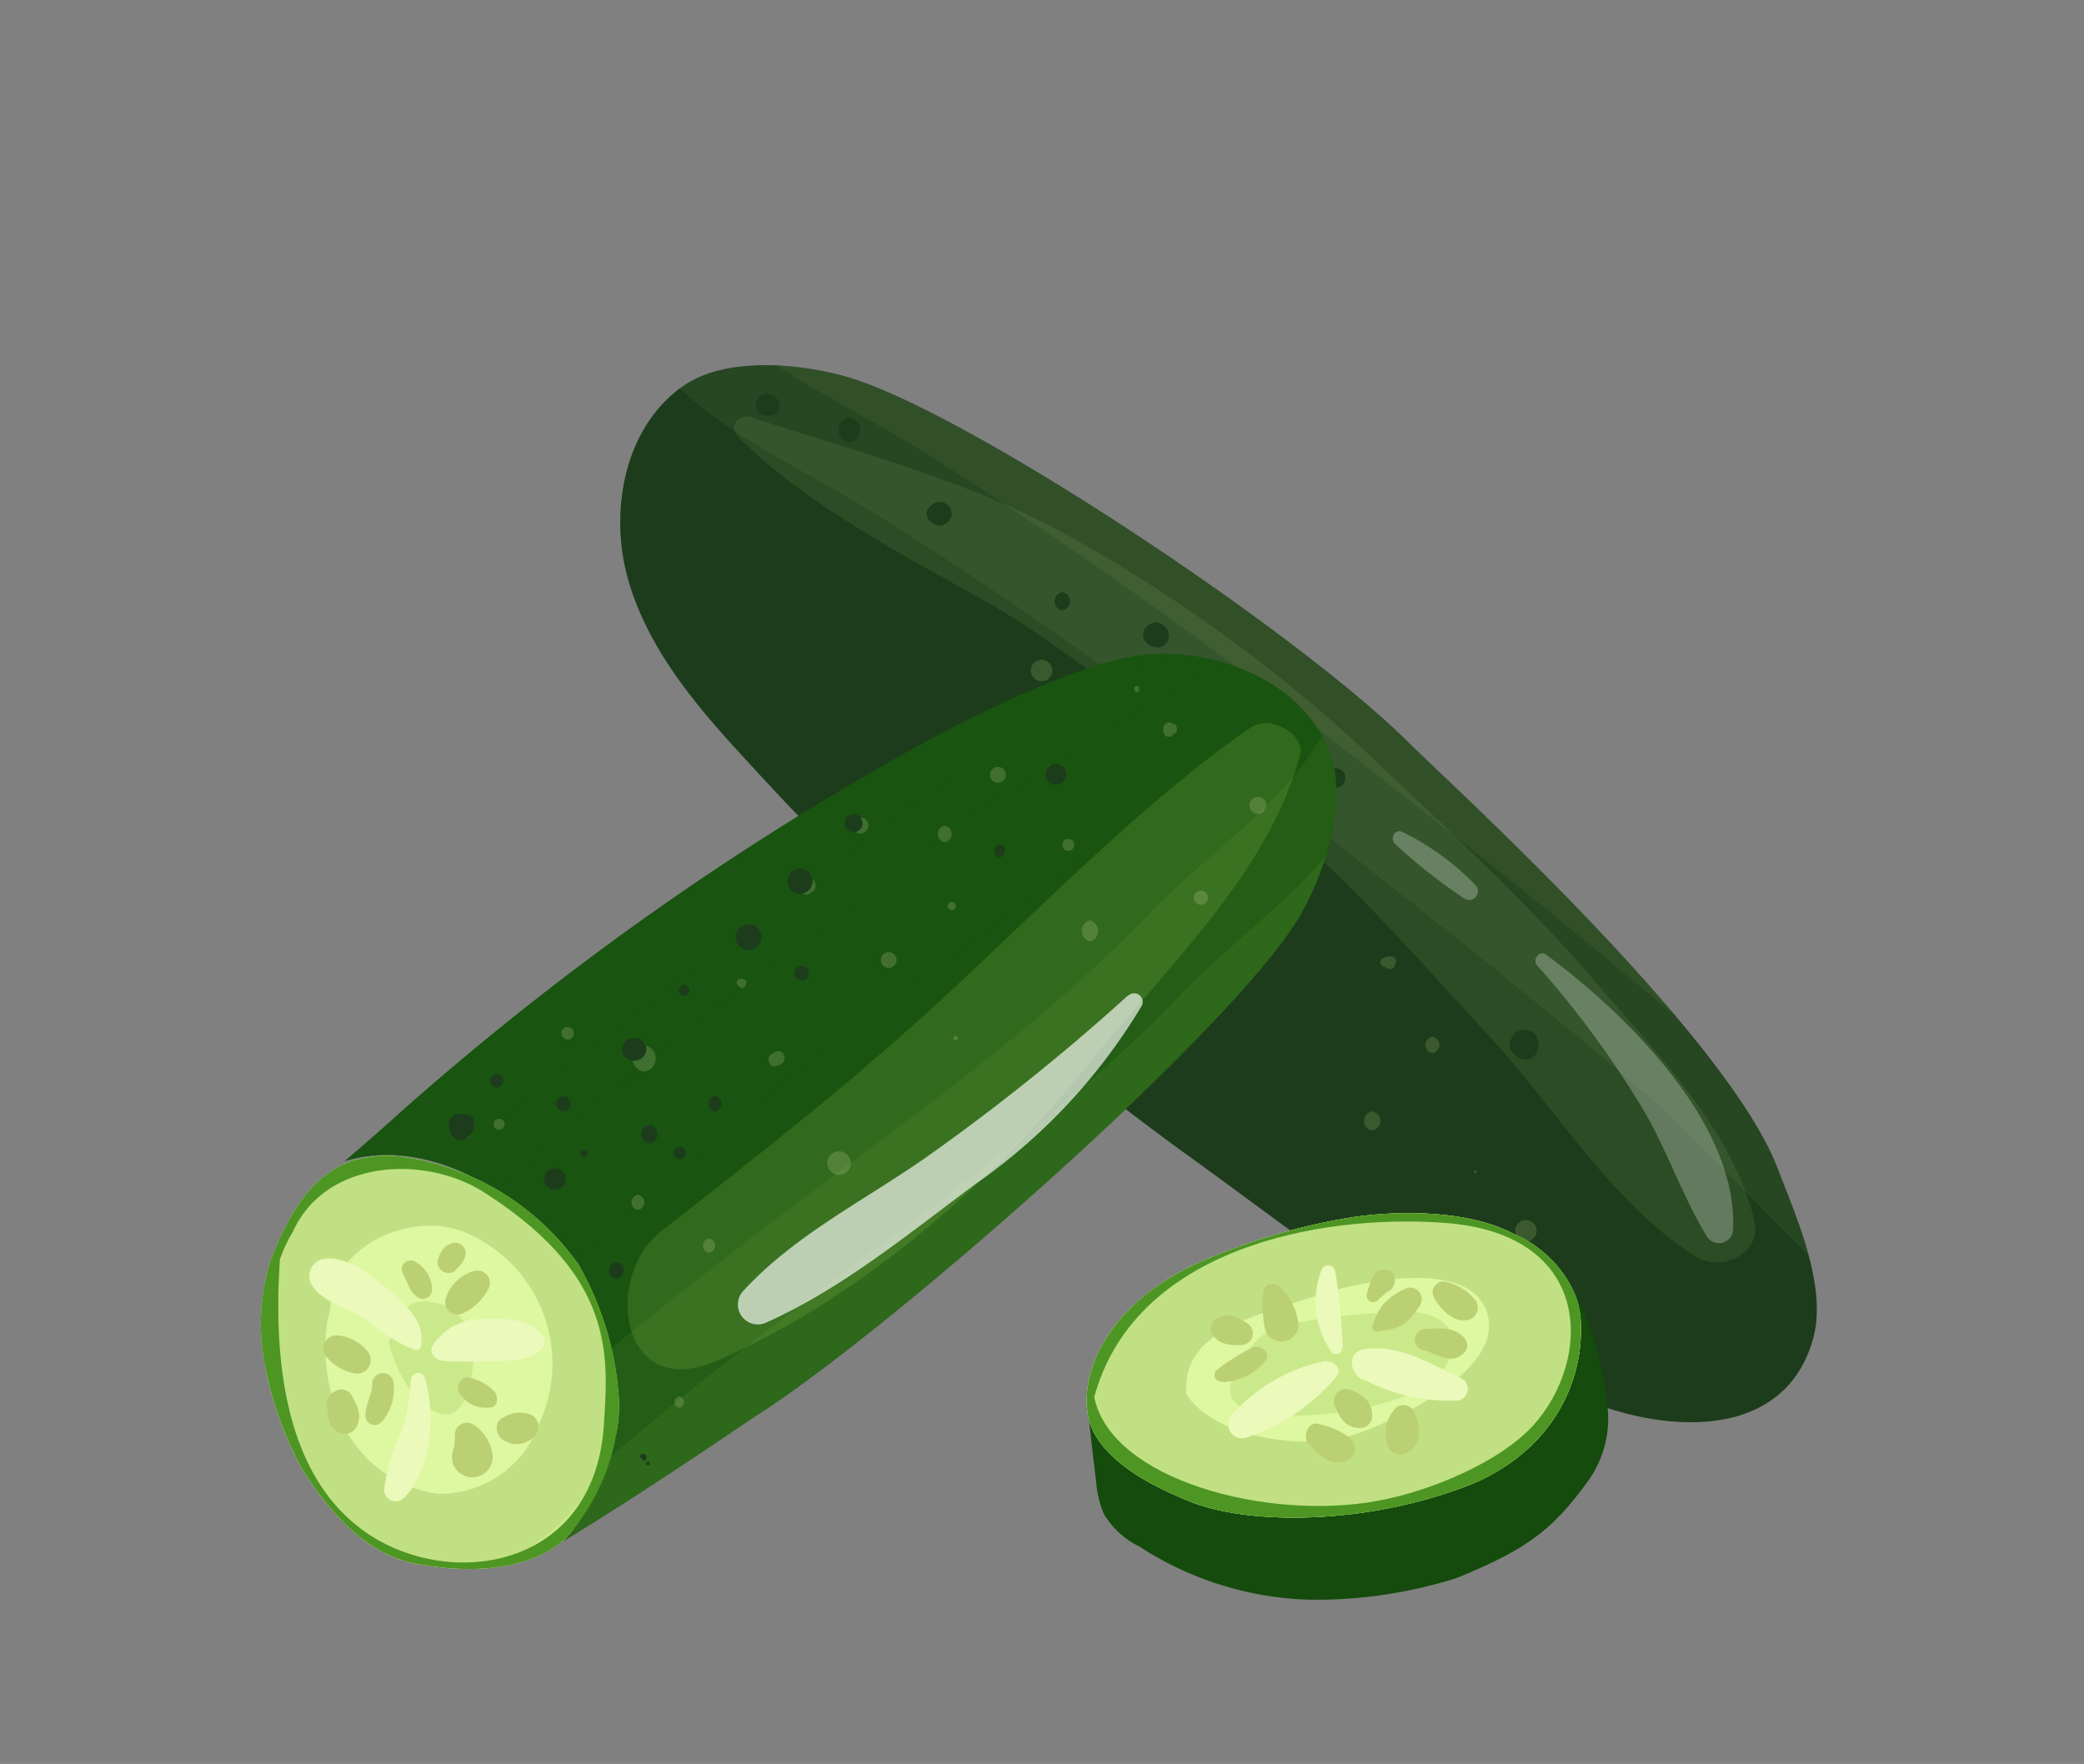 <svg xmlns="http://www.w3.org/2000/svg" xmlns:xlink="http://www.w3.org/1999/xlink" viewBox="0 0 97.32 82.37"><rect x="0" y="0" width="97.32" height="82.37" fill="#808080" stroke="none"/><defs><style>.cls-1{fill:#1d3c1c;}.cls-2{fill:#195410;}.cls-3{fill:none;}.cls-4{isolation:isolate;}.cls-5{clip-path:url(#clip-path);}.cls-6{opacity:0.27;}.cls-18,.cls-6,.cls-7{mix-blend-mode:multiply;}.cls-16,.cls-7{opacity:0.08;}.cls-8{opacity:0.06;}.cls-16,.cls-19,.cls-28,.cls-8{mix-blend-mode:screen;}.cls-9{fill:#cae98b;}.cls-10{opacity:0.09;}.cls-11{opacity:0.26;}.cls-12{fill:#fff;}.cls-13,.cls-19,.cls-28{opacity:0.17;}.cls-14{fill:#154b0d;}.cls-15{clip-path:url(#clip-path-2);}.cls-17,.cls-19{fill:#a6d85b;}.cls-18{opacity:0.16;}.cls-20{opacity:0.66;}.cls-21{clip-path:url(#clip-path-3);}.cls-22{fill:#c1e083;}.cls-23{fill:#4d9623;}.cls-24{fill:#def7a1;}.cls-25{clip-path:url(#clip-path-4);}.cls-26{fill:#ebf9bb;}.cls-27{fill:#bbd073;}.cls-29{fill:#fff5cc;}</style><clipPath id="clip-path" transform="translate(12.18 17.04)"><path class="cls-1" d="M53.66,17.69c1.84,1.84,14.76,13.54,17.17,19.82.83,2.18,2.33,5.47,1.67,7.92-1.18,4.35-5.85,4.52-9.67,3.26-7.71-2.55-13.38-7.37-20-12.11A135.31,135.31,0,0,1,22.73,18.52c-2.31-2.49-4.61-5.17-5.56-8.44S17,2.8,19.82.92c2-1.31,5.38-1,7.66-.33C33.19,2.32,48.49,12.52,53.66,17.69Z"/></clipPath><clipPath id="clip-path-2" transform="translate(12.18 17.04)"><path class="cls-2" d="M49.92,18.09c-1.21-3.17-5-4.8-8.36-4.58S32,17,29.07,18.7a135.36,135.36,0,0,0-22,15.71C6,35.36,5,36.27,3.91,37.18a7,7,0,0,1,2.58-.26c3.33.27,6.24,2.58,8,5.42a12.42,12.42,0,0,1,1.95,6.41,9.14,9.14,0,0,1-2.29,6.17c4.3-2.64,8-5.2,9-5.86,6.17-3.92,22.49-18.23,25.43-23.42C49.76,23.56,50.77,20.32,49.92,18.09Z"/></clipPath><clipPath id="clip-path-3" transform="translate(12.18 17.04)"><path class="cls-3" d="M14.83,42a14.41,14.41,0,0,1,1.91,6.65,9.79,9.79,0,0,1-2.46,6.09c-.65.7-2.83,2.06-7.12,1.22-2.26-.44-4-2.43-5.23-4.4A16.29,16.29,0,0,1,.25,47a10,10,0,0,1,.18-5.12c1.36-3.54,3-5.18,6.06-4.92A12.16,12.16,0,0,1,14.83,42Z"/></clipPath><clipPath id="clip-path-4" transform="translate(12.18 17.04)"><path class="cls-3" d="M44.55,41.6a29.45,29.45,0,0,1,6.62-1.83c2.24-.3,5.29-.26,7.3.79a5.42,5.42,0,0,1,2.86,2.75,4,4,0,0,1,.32,1.54A7.52,7.52,0,0,1,59,50.76a8.91,8.91,0,0,1-2.16,1.38c-4.79,2-10.41,2.07-13.28,1-1.83-.71-4.43-2-4.9-3.94S39.37,43.63,44.55,41.6Z"/></clipPath></defs><g class="cls-4"><g id="Слой_2" data-name="Слой 2"><g id="Layer_1" data-name="Layer 1"><path class="cls-1" d="M53.66,17.69c1.84,1.84,14.76,13.54,17.17,19.82.83,2.18,2.33,5.47,1.67,7.92-1.18,4.35-5.85,4.52-9.67,3.26-7.71-2.55-13.38-7.37-20-12.11A135.31,135.31,0,0,1,22.73,18.52c-2.31-2.49-4.61-5.17-5.56-8.44S17,2.8,19.82.92c2-1.31,5.38-1,7.66-.33C33.19,2.32,48.49,12.52,53.66,17.69Z" transform="translate(12.18 17.04)"/><g class="cls-5"><g class="cls-6"><path class="cls-1" d="M11,0c-3.9,5.46.83,12.33,3.84,17C19.45,24.11,25.15,30.34,31,36.39c5.65,5.81,12,10.91,18.32,16,6.46,5.25,14.66,10.24,23,6.7a6.54,6.54,0,0,0,3.69-7c-1.18-7.57-7.19-9.4-12.85-13.07-6.2-4-12.25-8.44-18-13S33.92,17,28.47,12.3C23.78,8.24,19.9,2.66,14.58-.6A2.59,2.59,0,0,0,11,0Z" transform="translate(12.18 17.04)"/></g><g class="cls-7"><path class="cls-1" d="M8.23,2.42c-3.9,5.45.84,12.33,3.84,17,4.58,7.12,10.28,13.34,16.15,19.39,5.65,5.82,12,10.92,18.32,16,6.47,5.25,14.67,10.23,23,6.7a6.56,6.56,0,0,0,3.69-7C72.06,47,66.06,45.17,60.39,41.5c-6.2-4-12.25-8.44-18-13s-11.23-9-16.68-13.75C21,10.66,17.1,5.09,11.79,1.83a2.59,2.59,0,0,0-3.56.59Z" transform="translate(12.18 17.04)"/></g><g class="cls-7"><path class="cls-1" d="M6.77,5c-3.9,5.46.83,12.34,3.84,17,4.58,7.12,10.27,13.34,16.15,19.39,5.64,5.82,12,10.91,18.32,16,6.46,5.25,14.66,10.24,23,6.7a6.52,6.52,0,0,0,3.68-7c-1.17-7.57-7.18-9.4-12.84-13.06-6.21-4-12.25-8.44-18-13s-11.23-9-16.69-13.74c-4.69-4.06-8.56-9.63-13.88-12.89A2.59,2.59,0,0,0,6.77,5Z" transform="translate(12.18 17.04)"/></g><g class="cls-8"><path class="cls-9" d="M81.68,45.56c3.83-5.51-1-12.32-4.06-17-4.67-7-10.45-13.2-16.4-19.18C55.5,3.68,49-1.33,42.69-6.35c-6.53-5.16-14.79-10-23.09-6.4a6.52,6.52,0,0,0-3.59,7c1.27,7.55,7.3,9.3,13,12.9C35.27,11.1,41.38,15.44,47.23,20s11.35,8.88,16.86,13.53c4.74,4,8.69,9.52,14,12.71a2.58,2.58,0,0,0,3.54-.63Z" transform="translate(12.18 17.04)"/></g><g class="cls-8"><path class="cls-9" d="M83.72,42.53c3.82-5.51-1-12.32-4.07-17C75,18.52,69.2,12.37,63.25,6.4,57.53.66,51.07-4.36,44.73-9.38c-6.54-5.16-14.8-10-23.1-6.39a6.52,6.52,0,0,0-3.59,7c1.27,7.55,7.3,9.3,13,12.89,6.25,3.94,12.36,8.28,18.21,12.8S60.61,25.8,66.12,30.45c4.74,4,8.69,9.52,14,12.72a2.61,2.61,0,0,0,3.55-.64Z" transform="translate(12.18 17.04)"/></g></g><g class="cls-10"><path class="cls-9" d="M22.24,3.3c2.92,3,7.39,5.39,11,7.4,4.79,2.62,9,6.47,13.29,9.82,3.88,3,7.47,7.2,10.83,10.82,3.06,3.3,5.8,7.91,9.66,10.3,1.19.73,3.09-.11,2.72-1.7-1-4.21-4.56-7.79-7.3-11-3.42-4-7.4-7.61-11.2-11.22A71.67,71.67,0,0,0,38.52,8.43c-5-2.92-10.32-4.26-15.68-6-.47-.15-1,.42-.6.83Z" transform="translate(12.18 17.04)"/></g><g class="cls-11"><path class="cls-12" d="M53,22.4a26.16,26.16,0,0,0,3.22,2.53.41.41,0,0,0,.51-.63,12,12,0,0,0-3.38-2.47c-.38-.23-.67.31-.35.57Z" transform="translate(12.18 17.04)"/></g><g class="cls-11"><path class="cls-12" d="M59.61,28.05a44.77,44.77,0,0,1,4.67,6.27c1.28,2,2,4.32,3.25,6.38a.66.66,0,0,0,1.22-.31c.25-5-5.09-10.17-8.73-12.85-.32-.24-.66.24-.41.51Z" transform="translate(12.18 17.04)"/></g><path class="cls-1" d="M64.4,42.69h-.06c-1.2,0-.4,1.86.42,1.07l0,0a.6.6,0,0,0-.4-1Z" transform="translate(12.18 17.04)"/><path class="cls-1" d="M61,41l0,0a.43.43,0,0,0,.73-.28v-.06c0-.87-1.35-.29-.77.3Z" transform="translate(12.18 17.04)"/><path class="cls-1" d="M55.24,39.81l0,0a.35.35,0,0,0,.41,0l0,0a.4.4,0,0,0-.27-.68c-.37,0-.58.56-.21.74Z" transform="translate(12.18 17.04)"/><path class="cls-1" d="M58.49,31.32l-.05.07c-.54.7.79,1.5,1.15.71l0-.08a.67.67,0,0,0-1.14-.7Z" transform="translate(12.18 17.04)"/><path class="cls-1" d="M55.06,33.27a.78.78,0,0,0,0-1.56.78.78,0,0,0,0,1.56Z" transform="translate(12.18 17.04)"/><path class="cls-1" d="M51.58,36.07a.72.72,0,0,0,0-1.43.72.72,0,0,0,0,1.43Z" transform="translate(12.18 17.04)"/><path class="cls-1" d="M47.23,35.85a.42.42,0,0,0-.3-.78c-.62.16-.21,1.1.3.78Z" transform="translate(12.18 17.04)"/><path class="cls-1" d="M48.77,31.82a.59.59,0,0,0,0-1.17.59.59,0,0,0,0,1.17Z" transform="translate(12.18 17.04)"/><path class="cls-1" d="M42,30.49a.75.75,0,0,0,0-1.5.75.75,0,0,0,0,1.5Z" transform="translate(12.18 17.04)"/><path class="cls-1" d="M44.34,33.69a.54.54,0,0,0,0-1.07.54.54,0,0,0,0,1.07Z" transform="translate(12.18 17.04)"/><path class="cls-1" d="M47.23,25.14a.83.83,0,0,0,0-1.65.83.83,0,0,0,0,1.65Z" transform="translate(12.18 17.04)"/><path class="cls-1" d="M38.26,24.59a.86.86,0,0,0,0-1.71.86.86,0,0,0,0,1.71Z" transform="translate(12.18 17.04)"/><path class="cls-1" d="M37.27,27.85c.51-.73-.57-1.59-1.21-1-.81.78.55,1.92,1.21,1Z" transform="translate(12.18 17.04)"/><path class="cls-1" d="M40.8,26.71a.57.57,0,0,0,0-1.13.57.57,0,0,0,0,1.13Z" transform="translate(12.18 17.04)"/><path class="cls-1" d="M31.77,21.29l.09,0a.47.47,0,0,0,.65-.16c.16-.3,0-.52-.23-.71-.51-.37-1.07.55-.51.83Z" transform="translate(12.18 17.04)"/><path class="cls-1" d="M30,16.1A0,0,0,0,0,30,16a0,0,0,0,0,0,.08Z" transform="translate(12.18 17.04)"/><path class="cls-1" d="M29.87,16.4a.4.4,0,0,0,0-.79.4.4,0,0,0,0,.79Z" transform="translate(12.18 17.04)"/><path class="cls-1" d="M37.43,11.46a.43.43,0,0,0,0-.85.43.43,0,0,0,0,.85Z" transform="translate(12.18 17.04)"/><path class="cls-1" d="M42.39,12.78a.61.61,0,0,0-1.09-.49c-.46.75.85,1.33,1.09.49Z" transform="translate(12.18 17.04)"/><path class="cls-1" d="M45.64,19.08a.54.54,0,0,0,0-1.08.54.54,0,0,0,0,1.08Z" transform="translate(12.18 17.04)"/><path class="cls-1" d="M50.19,19.75a.46.46,0,0,0,0-.92.46.46,0,0,0,0,.92Z" transform="translate(12.18 17.04)"/><path class="cls-1" d="M31.21,6.63l-.05.09a.44.44,0,0,0,.15.61l.09.07c.41.32,1-.17.84-.61a.57.57,0,0,0-1-.16Z" transform="translate(12.18 17.04)"/><path class="cls-1" d="M27.48,3.61a.58.58,0,0,0,0-1.15.58.58,0,0,0,0,1.15Z" transform="translate(12.18 17.04)"/><path class="cls-1" d="M26.18,8.12v.05a.83.83,0,1,0,1.23-.48l0,0a.8.8,0,0,0-1.18.45Z" transform="translate(12.18 17.04)"/><path class="cls-1" d="M23.5,2.35l.08,0A.51.51,0,0,0,24.22,2,.55.55,0,0,0,24,1.48a.52.52,0,1,0-.53.87Z" transform="translate(12.18 17.04)"/><path class="cls-1" d="M20.12,6a.6.6,0,0,0,0-1.2.6.6,0,0,0,0,1.2Z" transform="translate(12.18 17.04)"/><path class="cls-1" d="M22.36,8.63a.24.24,0,0,0,0-.48.24.24,0,0,0,0,.48Z" transform="translate(12.18 17.04)"/><path class="cls-1" d="M20,12.25a.46.46,0,0,0,0-.92.46.46,0,0,0,0,.92Z" transform="translate(12.18 17.04)"/><path class="cls-1" d="M24.56,12.61a.47.47,0,0,0,0-.94.47.47,0,0,0,0,.94Z" transform="translate(12.18 17.04)"/><path class="cls-1" d="M24.49,16.66l.09,0a.59.59,0,0,0,.58-1l-.06-.06c-.72-.68-1.53.68-.61,1Z" transform="translate(12.18 17.04)"/><path class="cls-1" d="M26.91,18l0,.12a.47.47,0,0,0,.84.38l.08-.11c.39-.58-.67-1.09-.88-.39Z" transform="translate(12.18 17.04)"/><path class="cls-1" d="M28,21.9a.68.68,0,0,0,0-1.36.68.68,0,0,0,0,1.36Z" transform="translate(12.18 17.04)"/><g class="cls-13"><path class="cls-9" d="M51.9,35.75a.45.45,0,0,0,0-.89.45.45,0,0,0,0,.89Z" transform="translate(12.18 17.04)"/></g><g class="cls-13"><path class="cls-9" d="M56.73,37.75a.08.08,0,0,0,0-.15c-.1,0-.1.15,0,.15Z" transform="translate(12.18 17.04)"/></g><g class="cls-13"><path class="cls-9" d="M59.08,40.93a.49.49,0,0,0,0-1,.49.49,0,0,0,0,1Z" transform="translate(12.18 17.04)"/></g><g class="cls-13"><path class="cls-9" d="M61,43.37l.07,0a.21.21,0,0,0,0-.39l-.07,0c-.47-.07-.32.65,0,.45Z" transform="translate(12.18 17.04)"/></g><g class="cls-13"><path class="cls-9" d="M42.41,29.51l0,0c-.21-.08-.36.17-.28.34l0,.05a.21.21,0,0,0,.35,0,1,1,0,0,0,.07-.15c0-.1,0-.2-.12-.23Z" transform="translate(12.18 17.04)"/></g><g class="cls-13"><path class="cls-9" d="M38.74,24.2a.49.49,0,0,0,0-1,.49.49,0,0,0,0,1Z" transform="translate(12.18 17.04)"/></g><g class="cls-13"><path class="cls-9" d="M49.72,21.46a.27.27,0,0,0,0-.54.27.27,0,0,0,0,.54Z" transform="translate(12.18 17.04)"/></g><g class="cls-13"><path class="cls-9" d="M52.5,28.11l0,0a.28.28,0,0,0,.43,0l0-.05c.45-.73-1.1-.45-.51.05Z" transform="translate(12.18 17.04)"/></g><g class="cls-13"><path class="cls-9" d="M54.71,32.14a.39.39,0,0,0,0-.77.39.39,0,0,0,0,.77Z" transform="translate(12.18 17.04)"/></g><g class="cls-13"><path class="cls-9" d="M43.9,22a.12.12,0,0,0,0-.23.12.12,0,0,0,0,.23Z" transform="translate(12.18 17.04)"/></g><g class="cls-13"><path class="cls-9" d="M43.9,22.28a.37.37,0,0,0,0-.74.37.37,0,0,0,0,.74Z" transform="translate(12.18 17.04)"/></g><g class="cls-13"><path class="cls-9" d="M48,25.78a.67.67,0,0,0,0-1.33.67.67,0,0,0,0,1.33Z" transform="translate(12.18 17.04)"/></g><g class="cls-13"><path class="cls-9" d="M36.46,14.77a.49.49,0,0,0,0-1,.49.49,0,0,0,0,1Z" transform="translate(12.18 17.04)"/></g><g class="cls-13"><path class="cls-9" d="M33.38,18.76a.64.64,0,0,0,0-1.28.64.64,0,0,0,0,1.28Z" transform="translate(12.18 17.04)"/></g><path class="cls-14" d="M38.58,48.16c.09,1.18.29,2.87.43,4a4.77,4.77,0,0,0,.36,1.5,4,4,0,0,0,1.68,1.53A15.32,15.32,0,0,0,49,57.66a21.85,21.85,0,0,0,6.81-1c3.24-1.32,4.47-2.21,6.11-4.46a5,5,0,0,0,.9-4,14.21,14.21,0,0,0-1.9-5.69c-1,2.24-3.26,5-5.64,5.65C50,49.56,44,48.77,38.58,48.16Z" transform="translate(12.18 17.04)"/><path class="cls-9" d="M44.55,41.6a29.45,29.45,0,0,1,6.62-1.83c2.24-.3,5.29-.26,7.3.79a5.42,5.42,0,0,1,2.86,2.75,4,4,0,0,1,.32,1.54A7.52,7.52,0,0,1,59,50.76a8.91,8.91,0,0,1-2.16,1.38c-4.79,2-10.41,2.07-13.28,1-1.83-.71-4.43-2-4.9-3.94S39.37,43.63,44.55,41.6Z" transform="translate(12.18 17.04)"/><path class="cls-9" d="M14.83,42a14.41,14.41,0,0,1,1.91,6.65,9.79,9.79,0,0,1-2.46,6.09c-.65.7-2.83,2.06-7.12,1.22-2.26-.44-4-2.43-5.23-4.4A16.29,16.29,0,0,1,.25,47a10,10,0,0,1,.18-5.12c1.36-3.54,3-5.18,6.06-4.92A12.16,12.16,0,0,1,14.83,42Z" transform="translate(12.18 17.04)"/><path class="cls-2" d="M49.92,18.09c-1.21-3.17-5-4.8-8.36-4.58S32,17,29.07,18.7a135.36,135.36,0,0,0-22,15.71C6,35.36,5,36.27,3.91,37.18a7,7,0,0,1,2.58-.26c3.33.27,6.24,2.58,8,5.42a12.42,12.42,0,0,1,1.95,6.41,9.14,9.14,0,0,1-2.29,6.17c4.3-2.64,8-5.2,9-5.86,6.17-3.92,22.49-18.23,25.43-23.42C49.76,23.56,50.77,20.32,49.92,18.09Z" transform="translate(12.18 17.04)"/><g class="cls-15"><g class="cls-16"><path class="cls-17" d="M50.68,14.48C49.49,19.53,45,22,41.4,25.7,37.3,30,32.47,33.56,27.75,37.11s-9.46,7.07-13.94,11c-3.15,2.76-8.41,6.64-4.65,11.09a4.76,4.76,0,0,0,4.67,1.34c5.36-1.6,9.26-6.21,13.45-9.72,4.62-3.87,9.49-7.43,13.9-11.54A48.1,48.1,0,0,0,51.47,25.68c1.48-2.93,4-8.17,1.92-11.28A.89.89,0,0,0,52,14.19Z" transform="translate(12.18 17.04)"/></g><g class="cls-16"><path class="cls-17" d="M52.17,18.25c-1.2,5.05-5.72,7.49-9.29,11.23C38.79,33.76,34,37.34,29.23,40.89s-9.46,7.07-13.94,11C12.14,54.62,6.88,58.51,10.65,63a4.75,4.75,0,0,0,4.67,1.34c5.36-1.61,9.26-6.21,13.45-9.72,4.61-3.87,9.48-7.43,13.89-11.54A47.94,47.94,0,0,0,53,29.46c1.47-2.93,4-8.18,1.92-11.28A.9.9,0,0,0,53.5,18Z" transform="translate(12.18 17.04)"/></g><g class="cls-18"><path class="cls-2" d="M51.24,11.59c-8.87-3-20.55,4.76-27.73,9.29A156.18,156.18,0,0,0,10,30.7C5.64,34.18.83,37.38-3.29,41.16c-4.57,4.18,1,11.27,6.29,8.5,9.37-4.9,17.06-13.37,25.74-19.4,4-2.77,8.35-6.72,12.59-9.1,4.05-2.28,5.94-3.94,8.61-4.75,1.2-.36,2.36-4.46,1.3-4.82Z" transform="translate(12.18 17.04)"/></g><g class="cls-18"><path class="cls-2" d="M46.84,9.08c-8.87-3-20.55,4.76-27.73,9.29A156.18,156.18,0,0,0,5.63,28.19c-4.39,3.48-9.2,6.68-13.32,10.46-4.57,4.18,1,11.28,6.29,8.5C8,42.25,15.66,33.78,24.34,27.75c4-2.77,8.35-6.72,12.59-9.1,4-2.28,5.94-3.94,8.61-4.75,1.2-.36,2.36-4.46,1.3-4.82Z" transform="translate(12.18 17.04)"/></g><g class="cls-18"><path class="cls-2" d="M44,8.56c-8.87-3-20.55,4.76-27.73,9.29A154.09,154.09,0,0,0,2.83,27.67c-4.39,3.48-9.2,6.68-13.32,10.45-4.57,4.18,1,11.28,6.29,8.51,9.37-4.91,17.06-13.38,25.74-19.4,4-2.78,8.35-6.72,12.59-9.11,4-2.28,5.94-3.94,8.61-4.74C43.94,13,45.1,8.92,44,8.56Z" transform="translate(12.18 17.04)"/></g></g><path class="cls-19" d="M46.23,16.93C41.61,20.08,36.54,25.2,32.47,29c-4.67,4.35-8.94,7.67-13.82,11.49-2.64,2.07-1.91,8,2.67,6,6.61-2.85,13-8.46,17.22-13.72,3.51-4.39,8.55-9,10-14.61C48.73,17.26,47.17,16.3,46.23,16.93Z" transform="translate(12.18 17.04)"/><g class="cls-20"><path class="cls-12" d="M40.49,29.45A99.56,99.56,0,0,1,31,37.05c-2.87,2-6.09,3.6-8.47,6.19a.93.93,0,0,0,1.09,1.47c3.51-1.57,6.63-4.14,9.71-6.43a27.12,27.12,0,0,0,7.8-8.34.4.4,0,0,0-.62-.49Z" transform="translate(12.18 17.04)"/></g><g class="cls-21"><path class="cls-22" d="M3,40.35c-2.27.75-2.62,4-2.7,6.1a11.62,11.62,0,0,0,3,8c4.36,4.88,11.3,1,13.13-4.06,1.91-5.25-2.37-13-8-13.84A6.46,6.46,0,0,0,2,39.39c-1.53,2.06-1.95,6.17.07,8a1.75,1.75,0,0,0,2.72-.3c.58-.86.78-5.15,2.45-4.81,2.34.48,3.68,4.23,3.08,6.25S8,50.33,7.1,48.86a19.47,19.47,0,0,1-2-4.16c-.44-1.25-.26-2.66-.83-3.82A1.08,1.08,0,0,0,3,40.35Z" transform="translate(12.18 17.04)"/><path class="cls-23" d="M-.07,42c-1.28,5.31.59,12.54,6.15,14.69,5.3,2.05,10.52.09,11.24-6,.64-5.45-.67-12.12-6.51-14.21-6.44-2.3-10.69,1.42-11,8,0,.63.85.94.81.28a6.46,6.46,0,0,1,.87-4.27c1.55-3.43,6.21-3.6,8.94-1.85,6.07,3.88,5.81,7.52,5.59,10.85-.45,7.05-7.78,7.8-11.57,4.68C1,51.38.59,46.05.9,41.66c0-.6-.82-.25-1,.38Z" transform="translate(12.18 17.04)"/></g><path class="cls-24" d="M5.3,42C4,42.11,3.23,43.7,3.07,44.89a8.26,8.26,0,0,0,.74,4.54,5.87,5.87,0,0,0,4.42,3.28A4.9,4.9,0,0,0,13,49.43a6.64,6.64,0,0,0-3.66-9c-3.24-1.1-7.63,1.86-5.54,5.42A1.21,1.21,0,0,0,6,45.59c.4-1.29.8-2.17,2.32-1.75,1.81.5,1.82,2.81,1.3,4.23-.71,2-2.39.3-3-.77S5.39,44.1,6,42.84A.6.6,0,0,0,5.3,42Z" transform="translate(12.18 17.04)"/><path class="cls-24" d="M52.16,42.08c-3.4-2-8.33,1.51-9.46,4.79-1.77,5.13,6,5.24,8.95,4.72,3.89-.7,9.26-4.43,5.78-8.75-2.58-3.2-8.64-.86-11.51.54-1,.49-.32,1.92.68,1.73a29.91,29.91,0,0,1,7.22-.88c1.29.06,2.31.9,1.65,2.26s-2.38,1.8-3.62,2.15c-.93.26-7,1.23-6.56-1,.45-2.5,4.3-4.34,6.56-4.49a.58.58,0,0,0,.31-1.07Z" transform="translate(12.18 17.04)"/><g class="cls-25"><path class="cls-22" d="M44.56,43A5.75,5.75,0,0,0,38.8,46c-1.07,2.42-.53,5.33,1.31,6.58,5.24,3.57,17,1.27,20.57-3.37,3.31-4.27-1.17-9.66-6-10.08-4.51-.39-13.2,1.6-14.39,6.81-.24,1.06,3,3,2.93,2-.17-2.84,3.33-3.57,6.06-4.47,1.83-.61,7.21-1.88,8,.84S52.68,49.45,50.91,50c-4.11,1.18-11.49-1.57-6.1-6a.61.61,0,0,0-.25-1Z" transform="translate(12.18 17.04)"/><path class="cls-23" d="M39,47.92c2-6.58,10.24-8.28,16.24-7.86,7.09.5,6.92,6.44,4.18,9.46-1.55,1.7-4.75,3.06-7.25,3.52C47,54,39.7,52.06,38.92,48.2c-.12-.63-.26-2.67-.39-2-1.11,5.76,3.87,9.61,8.58,9.49,5.68-.14,16.11-4.73,15.84-11-.47-11.18-27.19-5.61-25.85,4.43,0,.24,1.55-.19,1.66-.4Z" transform="translate(12.18 17.04)"/></g><path class="cls-26" d="M7,47.36A8.36,8.36,0,0,1,6.49,50a8.36,8.36,0,0,0-.73,2.52.54.54,0,0,0,.91.4c1.34-1.34,1.48-3.88,1-5.6a.33.33,0,0,0-.65.07Z" transform="translate(12.18 17.04)"/><path class="cls-26" d="M7.49,45.73c.16-1.07-.71-1.83-1.45-2.47s-2-1.74-3.18-1.5a.82.82,0,0,0-.38,1.34c.55.72,1.72,1,2.48,1.51A8.22,8.22,0,0,0,7.19,46a.24.24,0,0,0,.3-.22Z" transform="translate(12.18 17.04)"/><path class="cls-26" d="M8.46,46.51a22.25,22.25,0,0,0,2.45,0c.74,0,1.79,0,2.27-.65a.46.46,0,0,0,0-.49c-.52-.86-1.86-.85-2.74-.81A2.7,2.7,0,0,0,8,45.83c-.14.35.2.64.5.68Z" transform="translate(12.18 17.04)"/><path class="cls-26" d="M50.53,45.9a31.3,31.3,0,0,0-.36-3.61.34.34,0,0,0-.65,0A4.19,4.19,0,0,0,50,46.1a.29.29,0,0,0,.5-.2Z" transform="translate(12.18 17.04)"/><path class="cls-26" d="M49.76,46.51a7.82,7.82,0,0,0-4.47,2.59.65.65,0,0,0,.7,1,9.34,9.34,0,0,0,4.26-2.88c.26-.34-.15-.74-.49-.67Z" transform="translate(12.18 17.04)"/><path class="cls-26" d="M51.47,47.35a8.33,8.33,0,0,0,4.49,1,.56.56,0,0,0,.16-1c-1.44-.67-3-1.67-4.62-1.38-.81.14-.64,1.18,0,1.44Z" transform="translate(12.18 17.04)"/><path class="cls-27" d="M6.62,42.41c.21.35.29.78.61,1.05A.44.44,0,0,0,8,43.17a1.51,1.51,0,0,0-.71-1.24c-.33-.3-.89.06-.65.48Z" transform="translate(12.18 17.04)"/><path class="cls-27" d="M9.45,44.28a2.54,2.54,0,0,0,1.17-1.12A.58.58,0,0,0,10,42.3a1.94,1.94,0,0,0-1.37,1.31.58.58,0,0,0,.83.67Z" transform="translate(12.18 17.04)"/><path class="cls-27" d="M9.09,42.25a1.24,1.24,0,0,0,.47-.68A.49.49,0,0,0,9,41c-.42.07-.61.4-.73.78a.51.51,0,0,0,.83.5Z" transform="translate(12.18 17.04)"/><path class="cls-27" d="M3.06,46.31a2.29,2.29,0,0,0,1.31.78.63.63,0,0,0,.63-1,2,2,0,0,0-1.32-.76.62.62,0,0,0-.62,1Z" transform="translate(12.18 17.04)"/><path class="cls-27" d="M5.2,47.56c0,.54-.33,1-.31,1.52a.43.43,0,0,0,.72.31,2.29,2.29,0,0,0,.59-1.81.5.5,0,0,0-1,0Z" transform="translate(12.18 17.04)"/><path class="cls-27" d="M3.08,48.62c.08.42,0,.8.38,1.1a.63.63,0,0,0,1-.11c.28-.54.06-.94-.19-1.45C3.9,47.49,3,48,3.08,48.62Z" transform="translate(12.18 17.04)"/><path class="cls-27" d="M9.34,48.1a1.41,1.41,0,0,0,1.37.58c.36,0,.39-.5.21-.73a2.22,2.22,0,0,0-1.11-.64c-.45-.18-.79.47-.47.79Z" transform="translate(12.18 17.04)"/><path class="cls-27" d="M9.06,50a1.85,1.85,0,0,1-.1.74.95.95,0,1,0,1.83,0,2,2,0,0,0-.86-1.26.57.57,0,0,0-.87.48Z" transform="translate(12.18 17.04)"/><path class="cls-27" d="M11.45,50.27a1.11,1.11,0,0,0,1.42-.36.63.63,0,0,0-.21-.87,1.4,1.4,0,0,0-1.33.11c-.53.22-.32,1,.12,1.12Z" transform="translate(12.18 17.04)"/><path class="cls-27" d="M46.8,43.37A5.78,5.78,0,0,0,46.89,45a.79.79,0,0,0,1.16.5.78.78,0,0,0,.41-.68,2.82,2.82,0,0,0-.89-1.78.45.45,0,0,0-.77.3Z" transform="translate(12.18 17.04)"/><path class="cls-27" d="M44.91,47.5a2.76,2.76,0,0,0,2-1c.29-.4-.24-.78-.6-.62a10.26,10.26,0,0,0-1.6,1,.32.32,0,0,0,.24.59Z" transform="translate(12.18 17.04)"/><path class="cls-27" d="M44.42,45.22c.27.53.84.56,1.37.55a.55.55,0,0,0,.3-1c-.44-.29-1-.58-1.47-.23a.54.54,0,0,0-.2.7Z" transform="translate(12.18 17.04)"/><path class="cls-27" d="M52.19,45.11a2.47,2.47,0,0,0,1.14-.29,3.11,3.11,0,0,0,.81-.92.54.54,0,0,0-.72-.75,3.13,3.13,0,0,0-1,.71,3.35,3.35,0,0,0-.51,1,.24.24,0,0,0,.29.3Z" transform="translate(12.18 17.04)"/><path class="cls-27" d="M52.14,43.69a4.6,4.6,0,0,1,.54-.45.56.56,0,0,0,.26-.6v-.08a.42.42,0,0,0-.39-.31h-.11a.49.49,0,0,0-.46.26,3.46,3.46,0,0,0-.33.88.31.31,0,0,0,.5.31Z" transform="translate(12.18 17.04)"/><path class="cls-27" d="M54.32,46c.62.2,1.3.72,1.87.13a.49.49,0,0,0,.09-.58c-.38-.61-1.16-.59-1.81-.53a.5.5,0,0,0-.15,1Z" transform="translate(12.18 17.04)"/><path class="cls-27" d="M54.78,43.54c.28.51.83,1.13,1.46,1.07a.6.6,0,0,0,.53-.87,2.48,2.48,0,0,0-1.42-.92.5.5,0,0,0-.57.72Z" transform="translate(12.18 17.04)"/><path class="cls-27" d="M50.17,48.64c.23.57.5,1,1.17,1a.56.56,0,0,0,.56-.54c0-.66-.39-1-.95-1.21a.57.57,0,0,0-.78.76Z" transform="translate(12.18 17.04)"/><path class="cls-27" d="M48.93,50.37c.43.53,1,1.05,1.72.82a.63.63,0,0,0,.3-1,3.34,3.34,0,0,0-1.45-.71c-.58-.23-.88.53-.57.93Z" transform="translate(12.18 17.04)"/><path class="cls-27" d="M52.91,48.82a1.65,1.65,0,0,0-.24,1.76.62.62,0,0,0,.82.23c.76-.34.7-1.37.31-2a.53.53,0,0,0-.89,0Z" transform="translate(12.18 17.04)"/><g class="cls-28"><path class="cls-29" d="M11.13,35.72a.26.26,0,0,0,0-.52.26.26,0,0,0,0,.52Z" transform="translate(12.18 17.04)"/></g><g class="cls-28"><path class="cls-29" d="M17.9,33a.62.62,0,0,0,0-1.23.62.62,0,0,0,0,1.23Z" transform="translate(12.18 17.04)"/></g><g class="cls-28"><path class="cls-29" d="M22.36,29.05l0,0a.17.17,0,0,0,.24,0l0-.05c.4-.43-.68-.46-.3,0Z" transform="translate(12.18 17.04)"/></g><g class="cls-28"><path class="cls-29" d="M25.68,24.61l.06,0a.35.35,0,0,0,0-.6l-.05,0c-.71-.42-.74,1.05,0,.66Z" transform="translate(12.18 17.04)"/></g><g class="cls-28"><path class="cls-29" d="M34.42,19.51a.37.37,0,0,0,0-.74.37.37,0,0,0,0,.74Z" transform="translate(12.18 17.04)"/></g><g class="cls-28"><path class="cls-29" d="M32.27,25.46a.19.19,0,0,0,0-.38.19.19,0,0,0,0,.38Z" transform="translate(12.18 17.04)"/></g><g class="cls-28"><path class="cls-29" d="M31.94,22.29a.39.39,0,0,0,0-.77.39.39,0,0,0,0,.77Z" transform="translate(12.18 17.04)"/></g><g class="cls-28"><path class="cls-29" d="M28,21.88a.37.37,0,0,0,0-.74.37.37,0,0,0,0,.74Z" transform="translate(12.18 17.04)"/></g><g class="cls-28"><path class="cls-29" d="M42.59,17.24l.06,0a.28.28,0,0,0,0-.48l-.06,0c-.59-.35-.62.88,0,.55Z" transform="translate(12.18 17.04)"/></g><g class="cls-28"><path class="cls-29" d="M40.9,15.29a.16.16,0,0,0,0-.31.16.16,0,0,0,0,.31Z" transform="translate(12.18 17.04)"/></g><g class="cls-28"><path class="cls-29" d="M37.71,22.69a.28.28,0,0,0,0-.56.28.28,0,0,0,0,.56Z" transform="translate(12.18 17.04)"/></g><g class="cls-28"><path class="cls-29" d="M24.08,32.74l.16-.06c.44-.17.16-.82-.23-.59l-.16.08c-.29.17-.1.7.23.57Z" transform="translate(12.18 17.04)"/></g><g class="cls-28"><path class="cls-29" d="M17.61,39.46a.36.36,0,0,0,0-.71.36.36,0,0,0,0,.71Z" transform="translate(12.18 17.04)"/></g><g class="cls-28"><path class="cls-29" d="M14.07,31.34l0,0a.29.29,0,0,0,.55-.13.3.3,0,0,0-.55-.16l0,0a.21.21,0,0,0,0,.23Z" transform="translate(12.18 17.04)"/></g><g class="cls-28"><path class="cls-29" d="M20.93,41.46a.34.34,0,0,0,0-.67.34.34,0,0,0,0,.67Z" transform="translate(12.18 17.04)"/></g><g class="cls-28"><path class="cls-29" d="M19.54,48.7a.27.27,0,0,0,0-.53.27.27,0,0,0,0,.53Z" transform="translate(12.18 17.04)"/></g><g class="cls-28"><path class="cls-29" d="M27,37.82a.55.55,0,0,0,0-1.1.55.55,0,0,0,0,1.1Z" transform="translate(12.18 17.04)"/></g><g class="cls-28"><path class="cls-29" d="M32.45,31.54a.1.1,0,1,0,0-.2c-.13,0-.14.2,0,.2Z" transform="translate(12.18 17.04)"/></g><g class="cls-28"><path class="cls-29" d="M29.32,28.16a.37.37,0,0,0,0-.74.37.37,0,0,0,0,.74Z" transform="translate(12.18 17.04)"/></g><g class="cls-28"><path class="cls-29" d="M38.72,26.93a.52.52,0,0,0,0-1,.52.52,0,0,0,0,1Z" transform="translate(12.18 17.04)"/></g><g class="cls-28"><path class="cls-29" d="M43.9,25.21a.33.33,0,0,0,0-.66.33.33,0,0,0,0,.66Z" transform="translate(12.18 17.04)"/></g><g class="cls-28"><path class="cls-29" d="M46.85,20.77l0,0a.33.33,0,0,0,0-.48l0,0a.4.4,0,1,0,0,.56Z" transform="translate(12.18 17.04)"/></g><path class="cls-1" d="M17.76,32.17s0,0,0,0,0,0,0,0Z" transform="translate(12.18 17.04)"/><path class="cls-1" d="M21,29.67s0-.05,0-.05,0,.05,0,.05Z" transform="translate(12.18 17.04)"/><path class="cls-1" d="M22.2,28.83a0,0,0,0,0,0,0s0,0,0,0Z" transform="translate(12.18 17.04)"/><path class="cls-1" d="M25.18,24.7a.59.59,0,0,0,0-1.18.59.59,0,0,0,0,1.18Z" transform="translate(12.18 17.04)"/><path class="cls-1" d="M28.05,21.18l0,0a.42.42,0,1,0,0,.43l0,0a.33.33,0,0,0,0-.36Z" transform="translate(12.18 17.04)"/><path class="cls-1" d="M25.57,28.5a.33.33,0,0,0-.6-.27c-.26.43.5.73.6.27Z" transform="translate(12.18 17.04)"/><path class="cls-1" d="M18,32v-.08a.57.57,0,0,0-1.13,0V32A.57.57,0,0,0,18,32Z" transform="translate(12.18 17.04)"/><path class="cls-1" d="M14.45,34.6a.34.34,0,0,0-.62-.27c-.27.44.52.75.62.27Z" transform="translate(12.18 17.04)"/><path class="cls-1" d="M34.5,23a.31.31,0,0,0,0-.61.31.31,0,0,0,0,.61Z" transform="translate(12.18 17.04)"/><path class="cls-1" d="M37,19.59a.49.49,0,0,0,.39-.88c-.63-.39-1.07.73-.39.88Z" transform="translate(12.18 17.04)"/><path class="cls-1" d="M19.77,29.46a.25.25,0,0,0,0-.5.25.25,0,0,0,0,.5Z" transform="translate(12.18 17.04)"/><path class="cls-1" d="M15.09,37a.17.17,0,0,0,0-.34.17.17,0,0,0,0,.34Z" transform="translate(12.18 17.04)"/><path class="cls-1" d="M15.09,36.87c.1,0,.1-.15,0-.16s-.1.15,0,.16Z" transform="translate(12.18 17.04)"/><path class="cls-1" d="M13.73,38.51a.5.5,0,0,0,0-1,.5.5,0,0,0,0,1Z" transform="translate(12.18 17.04)"/><path class="cls-1" d="M11.11,33.13a.31.31,0,0,0-.25.56c.4.24.67-.46.25-.56Z" transform="translate(12.18 17.04)"/><path class="cls-1" d="M9.63,36l.06,0c.36-.24.42-1-.12-1H9.51c-1.24-.22-.7,1.66.12,1.1Z" transform="translate(12.18 17.04)"/><path class="cls-1" d="M22.78,27.32a.6.6,0,0,0,0-1.2.6.6,0,0,0,0,1.2Z" transform="translate(12.18 17.04)"/><path class="cls-1" d="M21.22,34.85a.36.36,0,0,0,0-.71.36.36,0,0,0,0,.71Z" transform="translate(12.18 17.04)"/><path class="cls-1" d="M19.47,37.05l0,0a.24.24,0,0,0,.23,0l0,0a.29.29,0,1,0-.29,0Z" transform="translate(12.18 17.04)"/><path class="cls-1" d="M18.15,36.35a.44.44,0,0,0,0-.87.44.44,0,0,0,0,.87Z" transform="translate(12.18 17.04)"/><path class="cls-1" d="M16.61,42.68a.4.4,0,0,0,0-.79.4.4,0,0,0,0,.79Z" transform="translate(12.18 17.04)"/><path class="cls-1" d="M18.08,51.39a.09.09,0,0,0,0-.18c-.12,0-.12.17,0,.18Z" transform="translate(12.18 17.04)"/><path class="cls-1" d="M17.81,51.05l0,.06a.09.09,0,0,0,.17,0l0-.06c.15-.26-.39-.27-.24,0Z" transform="translate(12.18 17.04)"/></g></g></g></svg>